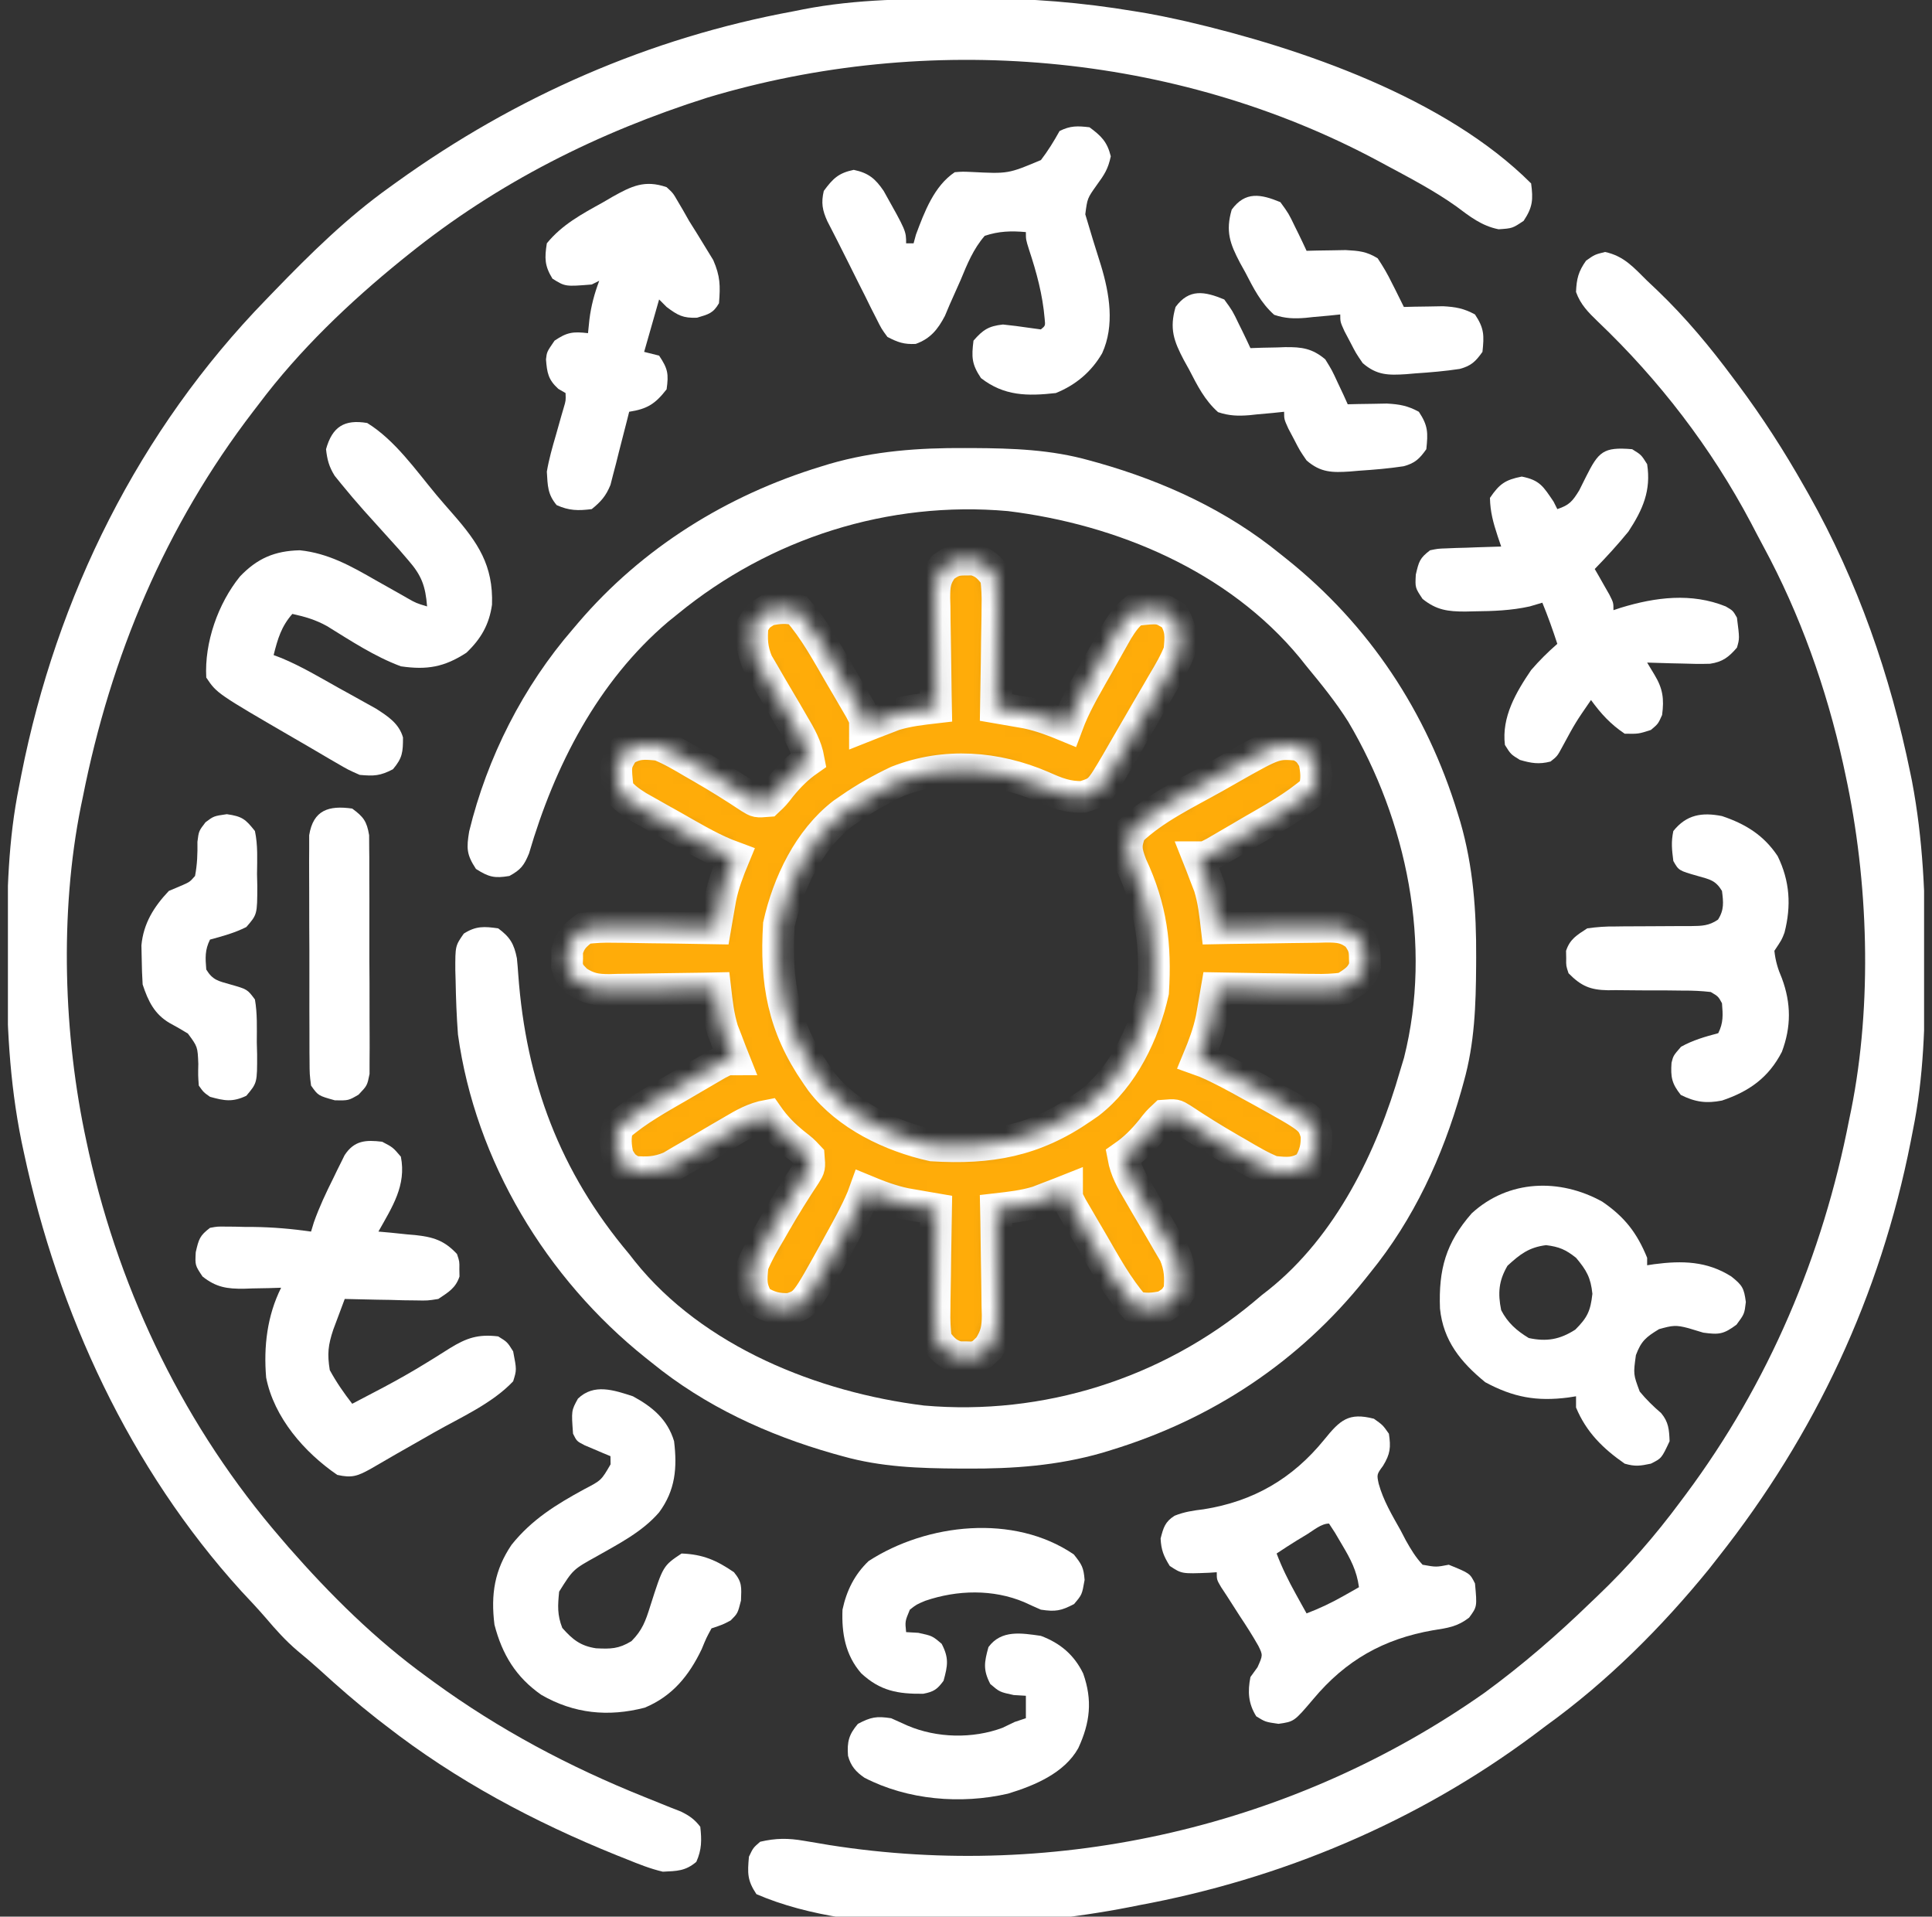 <svg width="122" height="121" viewBox="0 0 122 121" fill="none" xmlns="http://www.w3.org/2000/svg">
<rect x="0" y="0" width="122" height="121" fill="#333333" stroke="none"/>
<g clip-path="url(#clip0_93_3693)">
<path d="M61.015 -0.089C61.358 -0.091 61.358 -0.091 61.708 -0.094C65.072 -0.116 68.316 0.158 71.635 0.709C71.904 0.753 72.172 0.798 72.449 0.844C73.063 0.954 73.67 1.077 74.279 1.211C74.607 1.284 74.607 1.284 74.942 1.358C82.182 3.041 91.282 6.176 96.686 11.58C96.82 12.602 96.79 13.077 96.213 13.943C95.504 14.416 95.504 14.416 94.632 14.475C93.554 14.259 92.814 13.668 91.946 13.019C90.533 12.017 88.993 11.217 87.469 10.398C87.317 10.316 87.165 10.234 87.009 10.15C74.183 3.281 58.557 1.989 44.666 6.164C37.766 8.355 31.438 11.523 25.787 16.07C25.58 16.236 25.58 16.236 25.369 16.406C22.06 19.086 18.892 22.114 16.334 25.523C16.168 25.739 16.168 25.739 15.999 25.959C10.437 33.207 6.994 41.416 5.227 50.338C5.187 50.527 5.148 50.716 5.107 50.911C3.755 57.643 4.008 65.393 5.463 72.08C5.514 72.314 5.564 72.547 5.616 72.787C7.637 81.764 11.723 90.161 17.752 97.131C17.908 97.313 18.063 97.495 18.224 97.682C20.874 100.703 23.711 103.516 26.969 105.875C27.111 105.979 27.253 106.084 27.4 106.191C31.534 109.199 35.937 111.537 40.676 113.438C41.237 113.663 41.799 113.889 42.36 114.117C42.57 114.199 42.78 114.281 42.997 114.366C43.535 114.63 43.855 114.854 44.221 115.328C44.313 116.174 44.319 116.762 43.97 117.544C43.277 118.125 42.758 118.121 41.857 118.164C41.067 117.98 40.333 117.687 39.583 117.381C39.366 117.295 39.15 117.209 38.927 117.121C33.729 115.02 28.803 112.402 24.369 108.947C24.172 108.796 23.976 108.644 23.773 108.488C22.532 107.514 21.352 106.487 20.189 105.424C19.725 105.004 19.253 104.603 18.771 104.206C18.035 103.579 17.415 102.887 16.79 102.15C16.285 101.564 15.756 101.004 15.226 100.439C8.2 92.701 3.674 82.906 1.504 72.745C1.457 72.526 1.41 72.308 1.362 72.082C0.584 68.252 0.411 64.487 0.426 60.589C0.427 60.348 0.427 60.107 0.428 59.859C0.439 56.403 0.514 53.025 1.209 49.629C1.278 49.276 1.278 49.276 1.347 48.915C3.576 37.636 8.768 27.167 16.807 18.906C16.97 18.736 17.134 18.567 17.303 18.392C19.604 16.012 21.908 13.743 24.605 11.816C24.752 11.711 24.898 11.605 25.049 11.496C32.572 6.087 41.004 2.388 50.129 0.709C50.318 0.671 50.507 0.633 50.702 0.594C54.112 -0.073 57.554 -0.074 61.015 -0.089Z" fill="white"/>
<mask id="path-2-inside-1_93_3693" fill="white">
<path d="M61 35.331C61.156 35.329 61.312 35.326 61.473 35.324C62.185 35.513 62.441 35.81 62.891 36.395C62.973 37.061 63.001 37.632 62.983 38.296C62.982 38.479 62.98 38.661 62.979 38.849C62.974 39.429 62.962 40.009 62.95 40.589C62.945 40.984 62.941 41.378 62.937 41.772C62.926 42.737 62.91 43.701 62.891 44.666C63.065 44.696 63.24 44.725 63.42 44.756C63.652 44.796 63.883 44.837 64.121 44.878C64.464 44.938 64.464 44.938 64.813 44.998C65.72 45.187 66.526 45.493 67.381 45.848C67.445 45.679 67.508 45.511 67.574 45.337C68.071 44.144 68.739 43.042 69.375 41.919C69.582 41.547 69.582 41.547 69.794 41.167C69.929 40.93 70.063 40.692 70.201 40.447C70.323 40.231 70.445 40.014 70.571 39.791C70.895 39.278 71.156 38.893 71.635 38.522C73.24 38.343 73.24 38.343 74.116 38.891C74.613 39.698 74.56 40.179 74.471 41.121C74.194 41.822 73.823 42.454 73.437 43.1C73.331 43.283 73.226 43.465 73.117 43.653C72.896 44.036 72.673 44.417 72.448 44.797C72.111 45.369 71.779 45.944 71.449 46.521C71.24 46.882 71.031 47.244 70.822 47.605C70.725 47.774 70.627 47.944 70.527 48.118C69.437 49.973 69.437 49.973 68.394 50.307C67.415 50.346 66.69 50.051 65.815 49.658C62.902 48.403 59.676 48.149 56.669 49.33C55.615 49.829 54.633 50.383 53.674 51.047C53.523 51.151 53.373 51.255 53.218 51.362C51.08 53.01 49.762 55.777 49.184 58.373C48.963 61.987 49.447 64.79 51.547 67.826C51.651 67.977 51.755 68.127 51.862 68.282C53.51 70.42 56.277 71.738 58.873 72.317C62.487 72.537 65.29 72.053 68.326 69.953C68.477 69.849 68.627 69.745 68.782 69.638C70.92 67.99 72.238 65.223 72.816 62.627C72.997 59.665 72.714 57.334 71.443 54.621C71.103 53.726 71.038 53.357 71.398 52.465C72.894 51.028 74.891 50.092 76.686 49.083C76.993 48.909 77.299 48.735 77.605 48.561C80.535 46.9 80.535 46.9 82.033 47.029C82.609 47.384 82.609 47.384 82.978 47.975C83.122 48.638 83.183 49.215 82.978 49.865C81.746 50.943 80.327 51.706 78.917 52.524C78.655 52.678 78.394 52.831 78.125 52.989C77.876 53.134 77.627 53.279 77.37 53.429C77.029 53.628 77.029 53.628 76.68 53.831C76.125 54.119 76.125 54.119 75.652 54.119C75.718 54.285 75.783 54.451 75.851 54.621C75.936 54.846 76.022 55.07 76.11 55.301C76.195 55.52 76.28 55.739 76.368 55.965C76.639 56.853 76.727 57.688 76.834 58.609C77.202 58.602 77.202 58.602 77.578 58.594C78.491 58.577 79.403 58.566 80.316 58.557C80.711 58.553 81.105 58.546 81.5 58.538C82.068 58.527 82.636 58.521 83.204 58.517C83.38 58.512 83.556 58.507 83.737 58.502C84.572 58.502 85.018 58.542 85.689 59.058C86.078 59.592 86.185 59.846 86.184 60.5C86.189 60.656 86.194 60.812 86.199 60.973C85.962 61.729 85.527 61.968 84.869 62.391C84.211 62.472 83.651 62.502 82.996 62.483C82.819 62.482 82.643 62.48 82.461 62.479C81.9 62.474 81.339 62.462 80.778 62.45C80.396 62.445 80.014 62.441 79.632 62.437C78.7 62.426 77.767 62.41 76.834 62.391C76.804 62.566 76.775 62.74 76.744 62.92C76.683 63.267 76.683 63.267 76.622 63.621C76.582 63.85 76.543 64.078 76.502 64.313C76.313 65.221 76.007 66.026 75.652 66.881C75.88 66.963 75.88 66.963 76.113 67.047C77.085 67.46 77.994 67.964 78.917 68.476C79.098 68.575 79.28 68.674 79.467 68.775C82.817 70.63 82.817 70.63 83.129 71.608C83.171 72.403 83.028 72.946 82.609 73.616C81.798 74.115 81.327 74.065 80.379 73.971C79.634 73.669 78.957 73.273 78.267 72.863C78.087 72.76 77.907 72.657 77.722 72.551C76.673 71.947 75.65 71.311 74.642 70.64C74.207 70.371 74.207 70.371 73.525 70.426C73.107 70.819 73.107 70.819 72.713 71.327C72.165 72 71.639 72.528 70.926 73.025C71.085 73.893 71.462 74.542 71.909 75.297C72.057 75.553 72.206 75.809 72.359 76.073C72.673 76.61 72.989 77.145 73.306 77.68C73.454 77.936 73.603 78.194 73.755 78.458C73.892 78.691 74.029 78.924 74.171 79.164C74.526 80.01 74.549 80.624 74.471 81.533C74.116 82.109 74.116 82.109 73.525 82.479C72.862 82.623 72.285 82.683 71.635 82.479C70.558 81.246 69.794 79.827 68.976 78.417C68.823 78.156 68.669 77.894 68.511 77.625C68.366 77.376 68.221 77.127 68.071 76.87C67.872 76.529 67.872 76.529 67.669 76.181C67.381 75.625 67.381 75.625 67.381 75.152C67.215 75.218 67.049 75.283 66.879 75.351C66.654 75.436 66.43 75.522 66.199 75.61C65.98 75.695 65.76 75.78 65.534 75.868C64.647 76.139 63.812 76.228 62.891 76.334C62.898 76.69 62.898 76.69 62.906 77.053C62.923 77.936 62.934 78.819 62.943 79.702C62.947 80.084 62.954 80.466 62.962 80.847C62.973 81.397 62.979 81.946 62.983 82.496C62.988 82.666 62.993 82.835 62.998 83.01C62.998 83.873 62.912 84.335 62.442 85.068C61.945 85.551 61.945 85.551 61.473 85.7C61.317 85.694 61.161 85.689 61 85.684C60.844 85.684 60.688 85.684 60.527 85.685C59.819 85.484 59.559 85.189 59.109 84.606C59.027 83.939 58.999 83.368 59.017 82.704C59.018 82.522 59.02 82.339 59.021 82.151C59.026 81.571 59.038 80.991 59.05 80.411C59.055 80.016 59.059 79.622 59.063 79.228C59.074 78.263 59.09 77.299 59.109 76.334C58.934 76.304 58.76 76.275 58.58 76.244C58.233 76.183 58.233 76.183 57.879 76.122C57.65 76.082 57.422 76.043 57.187 76.002C56.279 75.814 55.474 75.507 54.619 75.152C54.564 75.304 54.509 75.456 54.453 75.613C54.04 76.585 53.536 77.494 53.024 78.417C52.925 78.598 52.827 78.78 52.725 78.967C50.87 82.317 50.87 82.317 49.892 82.63C49.097 82.671 48.554 82.528 47.884 82.109C47.385 81.298 47.435 80.827 47.529 79.879C47.831 79.134 48.227 78.457 48.637 77.767C48.74 77.587 48.843 77.408 48.949 77.223C49.553 76.174 50.189 75.15 50.86 74.142C51.129 73.707 51.129 73.707 51.074 73.025C50.681 72.607 50.681 72.607 50.173 72.213C49.5 71.665 48.972 71.139 48.475 70.426C47.607 70.585 46.958 70.962 46.203 71.409C45.947 71.558 45.691 71.706 45.427 71.859C44.89 72.173 44.355 72.489 43.821 72.806C43.435 73.028 43.435 73.028 43.042 73.255C42.809 73.392 42.576 73.529 42.336 73.671C41.49 74.026 40.877 74.049 39.967 73.971C39.391 73.616 39.391 73.616 39.021 73.025C38.877 72.363 38.817 71.785 39.021 71.135C40.254 70.058 41.673 69.294 43.083 68.476C43.475 68.246 43.475 68.246 43.875 68.011C44.124 67.866 44.373 67.721 44.63 67.571C44.857 67.439 45.085 67.306 45.319 67.17C45.875 66.881 45.875 66.881 46.348 66.881C46.282 66.715 46.217 66.549 46.149 66.379C46.063 66.154 45.978 65.93 45.89 65.699C45.805 65.48 45.72 65.261 45.632 65.035C45.361 64.147 45.273 63.313 45.166 62.391C44.81 62.398 44.81 62.398 44.447 62.406C43.564 62.423 42.681 62.434 41.798 62.443C41.416 62.447 41.035 62.454 40.653 62.462C40.103 62.474 39.554 62.479 39.004 62.483C38.834 62.488 38.665 62.493 38.49 62.498C37.627 62.498 37.165 62.413 36.432 61.942C35.949 61.445 35.949 61.445 35.8 60.973C35.806 60.817 35.811 60.661 35.816 60.5C35.816 60.344 35.816 60.188 35.815 60.027C36.016 59.319 36.311 59.059 36.895 58.609C37.561 58.527 38.132 58.499 38.796 58.517C39.07 58.519 39.07 58.519 39.349 58.521C39.929 58.526 40.509 58.538 41.089 58.55C41.483 58.555 41.878 58.559 42.272 58.563C43.237 58.574 44.201 58.59 45.166 58.609C45.196 58.435 45.225 58.26 45.256 58.08C45.296 57.848 45.337 57.617 45.378 57.379C45.437 57.036 45.437 57.036 45.498 56.687C45.687 55.78 45.993 54.974 46.348 54.119C46.179 54.056 46.01 53.992 45.837 53.926C44.644 53.429 43.542 52.761 42.419 52.125C42.047 51.917 42.047 51.917 41.667 51.706C41.43 51.571 41.192 51.437 40.947 51.299C40.731 51.177 40.514 51.055 40.291 50.929C39.778 50.605 39.393 50.344 39.021 49.865C38.843 48.26 38.843 48.26 39.391 47.384C40.202 46.885 40.673 46.935 41.621 47.029C42.366 47.331 43.043 47.727 43.733 48.137C44.003 48.291 44.003 48.291 44.277 48.449C45.327 49.053 46.35 49.69 47.358 50.36C47.793 50.629 47.793 50.629 48.475 50.574C48.893 50.181 48.893 50.181 49.287 49.673C49.835 49 50.361 48.472 51.074 47.975C50.915 47.107 50.538 46.458 50.091 45.703C49.943 45.447 49.794 45.191 49.641 44.927C49.327 44.39 49.011 43.855 48.694 43.321C48.546 43.064 48.397 42.807 48.245 42.542C48.108 42.309 47.971 42.076 47.829 41.836C47.474 40.99 47.451 40.377 47.529 39.467C47.884 38.891 47.884 38.891 48.475 38.522C49.137 38.378 49.715 38.317 50.365 38.522C51.442 39.754 52.206 41.173 53.024 42.583C53.254 42.975 53.254 42.975 53.489 43.375C53.634 43.624 53.779 43.873 53.929 44.13C54.127 44.471 54.127 44.471 54.33 44.819C54.619 45.375 54.619 45.375 54.619 45.848C54.785 45.782 54.95 45.717 55.121 45.649C55.346 45.564 55.57 45.478 55.801 45.39C56.02 45.305 56.239 45.22 56.465 45.132C57.353 44.861 58.187 44.773 59.109 44.666C59.102 44.298 59.102 44.298 59.094 43.922C59.077 43.009 59.066 42.097 59.057 41.184C59.053 40.789 59.046 40.395 59.038 40C59.026 39.432 59.021 38.864 59.017 38.296C59.012 38.12 59.007 37.944 59.002 37.763C59.002 36.928 59.042 36.482 59.558 35.811C60.096 35.419 60.343 35.321 61 35.331Z"/>
</mask>
<path d="M61 35.331C61.156 35.329 61.312 35.326 61.473 35.324C62.185 35.513 62.441 35.81 62.891 36.395C62.973 37.061 63.001 37.632 62.983 38.296C62.982 38.479 62.98 38.661 62.979 38.849C62.974 39.429 62.962 40.009 62.95 40.589C62.945 40.984 62.941 41.378 62.937 41.772C62.926 42.737 62.91 43.701 62.891 44.666C63.065 44.696 63.24 44.725 63.42 44.756C63.652 44.796 63.883 44.837 64.121 44.878C64.464 44.938 64.464 44.938 64.813 44.998C65.72 45.187 66.526 45.493 67.381 45.848C67.445 45.679 67.508 45.511 67.574 45.337C68.071 44.144 68.739 43.042 69.375 41.919C69.582 41.547 69.582 41.547 69.794 41.167C69.929 40.93 70.063 40.692 70.201 40.447C70.323 40.231 70.445 40.014 70.571 39.791C70.895 39.278 71.156 38.893 71.635 38.522C73.24 38.343 73.24 38.343 74.116 38.891C74.613 39.698 74.56 40.179 74.471 41.121C74.194 41.822 73.823 42.454 73.437 43.1C73.331 43.283 73.226 43.465 73.117 43.653C72.896 44.036 72.673 44.417 72.448 44.797C72.111 45.369 71.779 45.944 71.449 46.521C71.24 46.882 71.031 47.244 70.822 47.605C70.725 47.774 70.627 47.944 70.527 48.118C69.437 49.973 69.437 49.973 68.394 50.307C67.415 50.346 66.69 50.051 65.815 49.658C62.902 48.403 59.676 48.149 56.669 49.33C55.615 49.829 54.633 50.383 53.674 51.047C53.523 51.151 53.373 51.255 53.218 51.362C51.08 53.01 49.762 55.777 49.184 58.373C48.963 61.987 49.447 64.79 51.547 67.826C51.651 67.977 51.755 68.127 51.862 68.282C53.51 70.42 56.277 71.738 58.873 72.317C62.487 72.537 65.29 72.053 68.326 69.953C68.477 69.849 68.627 69.745 68.782 69.638C70.92 67.99 72.238 65.223 72.816 62.627C72.997 59.665 72.714 57.334 71.443 54.621C71.103 53.726 71.038 53.357 71.398 52.465C72.894 51.028 74.891 50.092 76.686 49.083C76.993 48.909 77.299 48.735 77.605 48.561C80.535 46.9 80.535 46.9 82.033 47.029C82.609 47.384 82.609 47.384 82.978 47.975C83.122 48.638 83.183 49.215 82.978 49.865C81.746 50.943 80.327 51.706 78.917 52.524C78.655 52.678 78.394 52.831 78.125 52.989C77.876 53.134 77.627 53.279 77.37 53.429C77.029 53.628 77.029 53.628 76.68 53.831C76.125 54.119 76.125 54.119 75.652 54.119C75.718 54.285 75.783 54.451 75.851 54.621C75.936 54.846 76.022 55.07 76.11 55.301C76.195 55.52 76.28 55.739 76.368 55.965C76.639 56.853 76.727 57.688 76.834 58.609C77.202 58.602 77.202 58.602 77.578 58.594C78.491 58.577 79.403 58.566 80.316 58.557C80.711 58.553 81.105 58.546 81.5 58.538C82.068 58.527 82.636 58.521 83.204 58.517C83.38 58.512 83.556 58.507 83.737 58.502C84.572 58.502 85.018 58.542 85.689 59.058C86.078 59.592 86.185 59.846 86.184 60.5C86.189 60.656 86.194 60.812 86.199 60.973C85.962 61.729 85.527 61.968 84.869 62.391C84.211 62.472 83.651 62.502 82.996 62.483C82.819 62.482 82.643 62.48 82.461 62.479C81.9 62.474 81.339 62.462 80.778 62.45C80.396 62.445 80.014 62.441 79.632 62.437C78.7 62.426 77.767 62.41 76.834 62.391C76.804 62.566 76.775 62.74 76.744 62.92C76.683 63.267 76.683 63.267 76.622 63.621C76.582 63.85 76.543 64.078 76.502 64.313C76.313 65.221 76.007 66.026 75.652 66.881C75.88 66.963 75.88 66.963 76.113 67.047C77.085 67.46 77.994 67.964 78.917 68.476C79.098 68.575 79.28 68.674 79.467 68.775C82.817 70.63 82.817 70.63 83.129 71.608C83.171 72.403 83.028 72.946 82.609 73.616C81.798 74.115 81.327 74.065 80.379 73.971C79.634 73.669 78.957 73.273 78.267 72.863C78.087 72.76 77.907 72.657 77.722 72.551C76.673 71.947 75.65 71.311 74.642 70.64C74.207 70.371 74.207 70.371 73.525 70.426C73.107 70.819 73.107 70.819 72.713 71.327C72.165 72 71.639 72.528 70.926 73.025C71.085 73.893 71.462 74.542 71.909 75.297C72.057 75.553 72.206 75.809 72.359 76.073C72.673 76.61 72.989 77.145 73.306 77.68C73.454 77.936 73.603 78.194 73.755 78.458C73.892 78.691 74.029 78.924 74.171 79.164C74.526 80.01 74.549 80.624 74.471 81.533C74.116 82.109 74.116 82.109 73.525 82.479C72.862 82.623 72.285 82.683 71.635 82.479C70.558 81.246 69.794 79.827 68.976 78.417C68.823 78.156 68.669 77.894 68.511 77.625C68.366 77.376 68.221 77.127 68.071 76.87C67.872 76.529 67.872 76.529 67.669 76.181C67.381 75.625 67.381 75.625 67.381 75.152C67.215 75.218 67.049 75.283 66.879 75.351C66.654 75.436 66.43 75.522 66.199 75.61C65.98 75.695 65.76 75.78 65.534 75.868C64.647 76.139 63.812 76.228 62.891 76.334C62.898 76.69 62.898 76.69 62.906 77.053C62.923 77.936 62.934 78.819 62.943 79.702C62.947 80.084 62.954 80.466 62.962 80.847C62.973 81.397 62.979 81.946 62.983 82.496C62.988 82.666 62.993 82.835 62.998 83.01C62.998 83.873 62.912 84.335 62.442 85.068C61.945 85.551 61.945 85.551 61.473 85.7C61.317 85.694 61.161 85.689 61 85.684C60.844 85.684 60.688 85.684 60.527 85.685C59.819 85.484 59.559 85.189 59.109 84.606C59.027 83.939 58.999 83.368 59.017 82.704C59.018 82.522 59.02 82.339 59.021 82.151C59.026 81.571 59.038 80.991 59.05 80.411C59.055 80.016 59.059 79.622 59.063 79.228C59.074 78.263 59.09 77.299 59.109 76.334C58.934 76.304 58.76 76.275 58.58 76.244C58.233 76.183 58.233 76.183 57.879 76.122C57.65 76.082 57.422 76.043 57.187 76.002C56.279 75.814 55.474 75.507 54.619 75.152C54.564 75.304 54.509 75.456 54.453 75.613C54.04 76.585 53.536 77.494 53.024 78.417C52.925 78.598 52.827 78.78 52.725 78.967C50.87 82.317 50.87 82.317 49.892 82.63C49.097 82.671 48.554 82.528 47.884 82.109C47.385 81.298 47.435 80.827 47.529 79.879C47.831 79.134 48.227 78.457 48.637 77.767C48.74 77.587 48.843 77.408 48.949 77.223C49.553 76.174 50.189 75.15 50.86 74.142C51.129 73.707 51.129 73.707 51.074 73.025C50.681 72.607 50.681 72.607 50.173 72.213C49.5 71.665 48.972 71.139 48.475 70.426C47.607 70.585 46.958 70.962 46.203 71.409C45.947 71.558 45.691 71.706 45.427 71.859C44.89 72.173 44.355 72.489 43.821 72.806C43.435 73.028 43.435 73.028 43.042 73.255C42.809 73.392 42.576 73.529 42.336 73.671C41.49 74.026 40.877 74.049 39.967 73.971C39.391 73.616 39.391 73.616 39.021 73.025C38.877 72.363 38.817 71.785 39.021 71.135C40.254 70.058 41.673 69.294 43.083 68.476C43.475 68.246 43.475 68.246 43.875 68.011C44.124 67.866 44.373 67.721 44.63 67.571C44.857 67.439 45.085 67.306 45.319 67.17C45.875 66.881 45.875 66.881 46.348 66.881C46.282 66.715 46.217 66.549 46.149 66.379C46.063 66.154 45.978 65.93 45.89 65.699C45.805 65.48 45.72 65.261 45.632 65.035C45.361 64.147 45.273 63.313 45.166 62.391C44.81 62.398 44.81 62.398 44.447 62.406C43.564 62.423 42.681 62.434 41.798 62.443C41.416 62.447 41.035 62.454 40.653 62.462C40.103 62.474 39.554 62.479 39.004 62.483C38.834 62.488 38.665 62.493 38.49 62.498C37.627 62.498 37.165 62.413 36.432 61.942C35.949 61.445 35.949 61.445 35.8 60.973C35.806 60.817 35.811 60.661 35.816 60.5C35.816 60.344 35.816 60.188 35.815 60.027C36.016 59.319 36.311 59.059 36.895 58.609C37.561 58.527 38.132 58.499 38.796 58.517C39.07 58.519 39.07 58.519 39.349 58.521C39.929 58.526 40.509 58.538 41.089 58.55C41.483 58.555 41.878 58.559 42.272 58.563C43.237 58.574 44.201 58.59 45.166 58.609C45.196 58.435 45.225 58.26 45.256 58.08C45.296 57.848 45.337 57.617 45.378 57.379C45.437 57.036 45.437 57.036 45.498 56.687C45.687 55.78 45.993 54.974 46.348 54.119C46.179 54.056 46.01 53.992 45.837 53.926C44.644 53.429 43.542 52.761 42.419 52.125C42.047 51.917 42.047 51.917 41.667 51.706C41.43 51.571 41.192 51.437 40.947 51.299C40.731 51.177 40.514 51.055 40.291 50.929C39.778 50.605 39.393 50.344 39.021 49.865C38.843 48.26 38.843 48.26 39.391 47.384C40.202 46.885 40.673 46.935 41.621 47.029C42.366 47.331 43.043 47.727 43.733 48.137C44.003 48.291 44.003 48.291 44.277 48.449C45.327 49.053 46.35 49.69 47.358 50.36C47.793 50.629 47.793 50.629 48.475 50.574C48.893 50.181 48.893 50.181 49.287 49.673C49.835 49 50.361 48.472 51.074 47.975C50.915 47.107 50.538 46.458 50.091 45.703C49.943 45.447 49.794 45.191 49.641 44.927C49.327 44.39 49.011 43.855 48.694 43.321C48.546 43.064 48.397 42.807 48.245 42.542C48.108 42.309 47.971 42.076 47.829 41.836C47.474 40.99 47.451 40.377 47.529 39.467C47.884 38.891 47.884 38.891 48.475 38.522C49.137 38.378 49.715 38.317 50.365 38.522C51.442 39.754 52.206 41.173 53.024 42.583C53.254 42.975 53.254 42.975 53.489 43.375C53.634 43.624 53.779 43.873 53.929 44.13C54.127 44.471 54.127 44.471 54.33 44.819C54.619 45.375 54.619 45.375 54.619 45.848C54.785 45.782 54.95 45.717 55.121 45.649C55.346 45.564 55.57 45.478 55.801 45.39C56.02 45.305 56.239 45.22 56.465 45.132C57.353 44.861 58.187 44.773 59.109 44.666C59.102 44.298 59.102 44.298 59.094 43.922C59.077 43.009 59.066 42.097 59.057 41.184C59.053 40.789 59.046 40.395 59.038 40C59.026 39.432 59.021 38.864 59.017 38.296C59.012 38.12 59.007 37.944 59.002 37.763C59.002 36.928 59.042 36.482 59.558 35.811C60.096 35.419 60.343 35.321 61 35.331Z" fill="#FFAC09" stroke="white" stroke-width="2" mask="url(#path-2-inside-1_93_3693)"/>
<path d="M60.941 28.286C61.108 28.286 61.274 28.287 61.446 28.287C63.957 28.301 66.367 28.383 68.799 29.068C68.988 29.12 69.176 29.173 69.371 29.226C73.539 30.413 77.477 32.225 80.852 34.977C81.041 35.127 81.041 35.127 81.234 35.281C86.464 39.459 90.091 44.942 92.048 51.342C92.104 51.526 92.16 51.711 92.219 51.9C93.03 54.718 93.231 57.519 93.215 60.441C93.214 60.608 93.213 60.774 93.213 60.946C93.199 63.457 93.118 65.867 92.432 68.299C92.38 68.488 92.328 68.676 92.274 68.871C91.087 73.039 89.275 76.977 86.523 80.352C86.373 80.541 86.373 80.541 86.219 80.734C82.041 85.964 76.558 89.591 70.158 91.548C69.974 91.604 69.79 91.66 69.6 91.719C66.782 92.53 63.981 92.731 61.059 92.715C60.893 92.714 60.726 92.713 60.554 92.713C58.043 92.699 55.633 92.618 53.201 91.932C53.013 91.88 52.824 91.828 52.63 91.774C48.461 90.587 44.523 88.775 41.148 86.023C41.022 85.923 40.896 85.823 40.766 85.719C34.511 80.722 30.024 73.315 28.919 65.309C28.834 64.178 28.791 63.051 28.771 61.918C28.765 61.7 28.758 61.482 28.752 61.258C28.748 59.715 28.748 59.715 29.286 58.942C30.05 58.452 30.572 58.483 31.459 58.609C32.217 59.168 32.462 59.598 32.641 60.5C32.676 60.839 32.704 61.18 32.726 61.52C33.215 68.251 35.353 73.981 39.73 79.17C39.844 79.315 39.957 79.459 40.073 79.609C44.396 85.022 51.66 87.905 58.35 88.734C65.866 89.396 73.36 87.028 79.15 82.208C79.407 81.991 79.407 81.991 79.67 81.77C79.815 81.657 79.959 81.544 80.109 81.427C84.355 78.036 86.95 72.705 88.414 67.59C88.495 67.323 88.576 67.056 88.659 66.781C90.458 59.65 88.838 51.807 85.137 45.563C84.356 44.324 83.438 43.193 82.506 42.066C82.295 41.801 82.295 41.801 82.079 41.53C77.566 36.056 70.521 33.11 63.642 32.266C56.104 31.596 48.64 33.976 42.803 38.758C42.501 39.001 42.501 39.001 42.194 39.249C37.743 43.028 35.02 48.356 33.406 53.88C33.092 54.643 32.883 54.91 32.168 55.301C31.229 55.461 30.863 55.373 30.056 54.858C29.454 53.946 29.454 53.542 29.627 52.488C30.764 47.815 33.035 43.335 36.186 39.703C36.293 39.577 36.401 39.45 36.511 39.32C40.55 34.59 45.904 31.262 51.842 29.453C52.118 29.368 52.118 29.368 52.4 29.282C55.218 28.47 58.019 28.269 60.941 28.286Z" fill="white"/>
<path d="M101.353 15.908C102.544 16.16 103.162 16.884 104.012 17.724C104.229 17.931 104.447 18.137 104.672 18.349C106.45 20.054 107.98 21.894 109.447 23.869C109.6 24.073 109.6 24.073 109.756 24.281C111.294 26.345 112.671 28.482 113.937 30.723C114.032 30.89 114.128 31.057 114.225 31.229C117.304 36.697 119.371 42.645 120.628 48.787C120.663 48.957 120.698 49.127 120.734 49.302C121.437 52.999 121.588 56.656 121.574 60.411C121.573 60.652 121.573 60.892 121.572 61.141C121.56 64.597 121.486 67.975 120.791 71.371C120.722 71.724 120.722 71.724 120.652 72.085C118.734 81.795 114.629 90.561 108.502 98.312C108.31 98.558 108.118 98.803 107.92 99.055C104.925 102.736 101.483 106.171 97.631 108.947C97.374 109.14 97.117 109.333 96.86 109.527C89.485 115.022 80.901 118.629 71.871 120.291C71.682 120.329 71.493 120.367 71.298 120.406C64.542 121.727 54.248 122.385 47.766 119.582C47.181 118.705 47.202 118.256 47.293 117.219C47.559 116.657 47.559 116.657 48.002 116.273C48.985 116.043 49.772 116.039 50.763 116.212C51.018 116.255 51.274 116.297 51.537 116.341C51.944 116.41 51.944 116.41 52.359 116.48C66.81 118.763 81.772 115.296 93.746 106.866C96.131 105.122 98.347 103.204 100.467 101.148C100.594 101.027 100.722 100.905 100.853 100.78C102.813 98.913 104.529 96.942 106.139 94.767C106.24 94.632 106.341 94.496 106.446 94.357C111.692 87.317 115.1 79.268 116.773 70.662C116.812 70.474 116.851 70.285 116.892 70.091C118.245 63.355 117.987 55.611 116.537 48.92C116.488 48.689 116.438 48.458 116.387 48.22C115.332 43.459 113.675 38.786 111.351 34.494C111.085 34 110.825 33.502 110.566 33.005C108.06 28.271 104.777 23.995 100.9 20.302C100.301 19.725 99.802 19.226 99.521 18.433C99.556 17.597 99.67 17.139 100.157 16.454C100.703 16.07 100.703 16.07 101.353 15.908Z" fill="white"/>
<path d="M23.188 26.705C24.941 27.784 26.254 29.679 27.557 31.244C27.898 31.649 28.246 32.048 28.596 32.446C30.183 34.261 31.154 35.688 31.069 38.176C30.889 39.438 30.366 40.34 29.45 41.21C28.06 42.113 26.971 42.307 25.314 42.066C23.646 41.444 22.161 40.459 20.652 39.528C19.933 39.129 19.261 38.932 18.461 38.758C17.761 39.553 17.534 40.339 17.279 41.357C17.446 41.42 17.613 41.483 17.784 41.548C19.052 42.077 20.232 42.785 21.43 43.455C21.698 43.602 21.967 43.75 22.244 43.903C22.502 44.047 22.76 44.191 23.026 44.339C23.261 44.47 23.496 44.6 23.738 44.735C24.486 45.214 25.198 45.674 25.448 46.557C25.447 47.469 25.423 47.847 24.812 48.565C24.009 48.984 23.613 49.003 22.715 48.92C21.988 48.599 21.988 48.599 21.22 48.151C21.081 48.071 20.943 47.991 20.8 47.908C20.358 47.653 19.919 47.393 19.48 47.133C19.19 46.964 18.9 46.796 18.609 46.628C13.691 43.773 13.691 43.773 13.025 42.775C12.902 40.563 13.771 38.101 15.152 36.395C16.242 35.253 17.341 34.777 18.934 34.74C20.747 34.929 22.19 35.751 23.749 36.646C24.208 36.905 24.668 37.164 25.128 37.422C25.328 37.536 25.529 37.651 25.736 37.769C26.276 38.076 26.276 38.076 26.969 38.285C26.868 37.009 26.628 36.337 25.787 35.375C25.499 35.041 25.499 35.041 25.206 34.7C24.468 33.878 23.728 33.058 22.986 32.239C22.489 31.679 22.005 31.113 21.533 30.531C21.402 30.368 21.27 30.206 21.134 30.038C20.779 29.468 20.661 29.025 20.588 28.359C20.981 26.949 21.736 26.459 23.188 26.705Z" fill="white"/>
<path d="M24.133 72.08C24.812 72.434 24.812 72.434 25.314 73.025C25.671 74.84 24.767 76.198 23.896 77.752C24.156 77.775 24.415 77.798 24.682 77.822C25.026 77.858 25.369 77.893 25.713 77.929C25.969 77.951 25.969 77.951 26.23 77.973C27.357 78.097 28.056 78.306 28.859 79.17C29.016 79.642 29.016 79.642 29.007 80.115C29.012 80.349 29.012 80.349 29.016 80.588C28.772 81.324 28.311 81.581 27.678 82.006C27.001 82.113 27.001 82.113 26.27 82.098C26.007 82.095 25.744 82.092 25.474 82.089C25.202 82.081 24.93 82.073 24.65 82.065C24.373 82.061 24.097 82.056 23.812 82.052C23.131 82.041 22.45 82.025 21.769 82.006C21.614 82.418 21.46 82.831 21.306 83.245C21.22 83.475 21.134 83.705 21.045 83.942C20.72 84.919 20.658 85.467 20.824 86.496C21.236 87.255 21.712 87.942 22.242 88.623C22.75 88.358 23.257 88.093 23.764 87.825C23.921 87.743 24.078 87.66 24.24 87.575C25.13 87.101 26.001 86.609 26.859 86.081C27.035 85.973 27.211 85.865 27.392 85.754C27.734 85.544 28.073 85.33 28.41 85.114C29.462 84.467 30.188 84.218 31.459 84.369C32.035 84.724 32.035 84.724 32.404 85.314C32.63 86.482 32.63 86.482 32.404 87.205C31.085 88.605 29.078 89.489 27.427 90.425C27.02 90.657 27.02 90.657 26.606 90.894C26.087 91.19 25.568 91.486 25.048 91.781C24.494 92.097 23.944 92.417 23.394 92.739C22.572 93.192 22.217 93.32 21.297 93.113C19.217 91.69 17.305 89.493 16.806 86.969C16.642 85.019 16.868 83.065 17.752 81.297C17.493 81.305 17.233 81.313 16.966 81.322C16.622 81.328 16.279 81.335 15.935 81.341C15.765 81.347 15.594 81.353 15.419 81.359C14.332 81.374 13.646 81.27 12.789 80.588C12.316 79.879 12.316 79.879 12.361 79.052C12.553 78.221 12.613 78.01 13.262 77.516C13.724 77.431 13.724 77.431 14.247 77.438C14.438 77.439 14.63 77.44 14.828 77.442C15.027 77.447 15.227 77.451 15.433 77.457C15.628 77.458 15.823 77.459 16.024 77.46C17.247 77.476 18.432 77.579 19.642 77.752C19.701 77.558 19.76 77.364 19.821 77.165C20.163 76.198 20.588 75.3 21.046 74.384C21.128 74.214 21.21 74.044 21.294 73.869C21.375 73.706 21.456 73.544 21.54 73.376C21.612 73.229 21.684 73.082 21.759 72.931C22.372 71.991 23.106 71.957 24.133 72.08Z" fill="white"/>
<path d="M103.066 28.359C103.642 28.714 103.642 28.714 104.012 29.305C104.27 30.969 103.74 32.171 102.83 33.559C102.157 34.383 101.446 35.16 100.703 35.922C100.788 36.07 100.874 36.218 100.962 36.37C101.071 36.564 101.181 36.757 101.294 36.956C101.404 37.148 101.513 37.34 101.626 37.537C101.885 38.049 101.885 38.049 101.885 38.521C102.039 38.47 102.194 38.419 102.354 38.366C104.538 37.7 106.808 37.409 108.975 38.285C109.432 38.551 109.432 38.551 109.683 38.994C109.851 40.311 109.851 40.311 109.683 40.885C109.173 41.481 108.772 41.791 107.984 41.904C107.381 41.923 106.786 41.913 106.183 41.889C105.87 41.883 105.87 41.883 105.55 41.876C105.037 41.865 104.524 41.848 104.012 41.83C104.165 42.085 104.319 42.34 104.478 42.603C105.003 43.473 105.092 44.114 104.957 45.139C104.706 45.7 104.706 45.7 104.248 46.084C103.465 46.335 103.465 46.335 102.594 46.32C101.698 45.718 101.095 45.057 100.467 44.193C99.486 45.616 99.486 45.616 98.665 47.133C98.34 47.738 98.34 47.738 97.911 48.078C97.18 48.266 96.699 48.185 95.977 47.975C95.4 47.62 95.4 47.62 95.031 47.029C94.815 45.27 95.729 43.709 96.686 42.303C97.202 41.706 97.744 41.165 98.34 40.648C98.053 39.768 97.747 38.905 97.394 38.049C97.131 38.127 96.868 38.205 96.597 38.285C95.425 38.545 94.276 38.583 93.081 38.595C92.897 38.599 92.713 38.603 92.523 38.608C91.431 38.607 90.715 38.521 89.832 37.812C89.359 37.103 89.359 37.103 89.404 36.276C89.597 35.444 89.653 35.235 90.305 34.74C90.797 34.638 90.797 34.638 91.356 34.619C91.556 34.611 91.757 34.602 91.963 34.594C92.171 34.589 92.379 34.583 92.594 34.578C92.91 34.566 92.91 34.566 93.233 34.553C93.754 34.534 94.274 34.517 94.795 34.504C94.721 34.287 94.648 34.071 94.572 33.847C94.297 33.008 94.102 32.318 94.086 31.432C94.685 30.552 95.048 30.293 96.095 30.087C97.241 30.313 97.456 30.716 98.103 31.668C98.22 31.902 98.22 31.902 98.34 32.141C99.098 31.888 99.294 31.653 99.723 30.958C99.861 30.68 99.999 30.403 100.142 30.117C100.941 28.524 101.23 28.201 103.066 28.359Z" fill="white"/>
<path d="M86.76 89.568C87.321 89.967 87.321 89.967 87.705 90.514C87.834 91.378 87.793 91.787 87.336 92.537C86.936 93.083 86.936 93.083 87.06 93.671C87.355 94.739 87.904 95.652 88.444 96.614C88.607 96.927 88.607 96.927 88.774 97.247C89.093 97.814 89.388 98.308 89.832 98.785C90.684 98.939 90.684 98.939 91.486 98.785C92.822 99.329 92.822 99.329 93.141 99.967C93.277 101.436 93.277 101.436 92.769 102.125C92.023 102.699 91.424 102.777 90.497 102.921C87.371 103.466 84.981 104.816 82.937 107.258C81.723 108.688 81.723 108.688 80.733 108.829C79.906 108.711 79.906 108.711 79.33 108.356C78.823 107.546 78.78 106.793 78.961 105.875C79.108 105.671 79.256 105.467 79.408 105.256C79.75 104.495 79.75 104.495 79.462 103.908C79.098 103.264 78.707 102.65 78.296 102.035C78.023 101.61 77.751 101.186 77.479 100.761C77.356 100.574 77.233 100.388 77.106 100.195C76.834 99.73 76.834 99.73 76.834 99.258C76.674 99.269 76.515 99.28 76.35 99.291C74.627 99.361 74.627 99.361 73.865 98.859C73.483 98.243 73.324 97.856 73.289 97.131C73.463 96.449 73.568 96.071 74.172 95.691C74.79 95.443 75.347 95.365 76.007 95.284C79.148 94.787 81.625 93.347 83.622 90.886C84.625 89.649 85.16 89.153 86.76 89.568ZM82.535 96.865C82.222 97.054 82.222 97.054 81.902 97.247C81.468 97.515 81.04 97.793 80.615 98.076C80.953 98.972 81.363 99.794 81.826 100.631C81.954 100.862 82.081 101.093 82.212 101.33C82.309 101.504 82.406 101.678 82.506 101.857C83.319 101.548 84.069 101.193 84.825 100.764C85.012 100.659 85.198 100.554 85.391 100.445C85.531 100.365 85.67 100.285 85.814 100.203C85.676 99.163 85.285 98.426 84.751 97.53C84.528 97.151 84.528 97.151 84.3 96.764C84.114 96.478 84.114 96.478 83.924 96.186C83.431 96.186 82.939 96.62 82.535 96.865Z" fill="white"/>
<path d="M101.176 75.861C102.586 76.822 103.371 77.832 104.012 79.406C104.012 79.562 104.012 79.718 104.012 79.879C104.158 79.856 104.304 79.834 104.454 79.811C106.216 79.58 107.791 79.61 109.329 80.588C110.03 81.148 110.128 81.32 110.245 82.198C110.156 82.951 110.156 82.951 109.654 83.631C108.837 84.235 108.552 84.269 107.557 84.133C107.246 84.04 106.936 83.947 106.626 83.852C105.827 83.638 105.623 83.672 104.765 83.911C103.941 84.412 103.641 84.654 103.303 85.551C103.136 86.756 103.136 86.756 103.544 87.853C103.955 88.353 104.407 88.793 104.898 89.214C105.37 89.78 105.401 90.262 105.43 90.986C104.926 92.065 104.926 92.065 104.248 92.404C103.555 92.549 103.259 92.594 102.594 92.404C101.22 91.447 100.172 90.418 99.522 88.859C99.522 88.626 99.522 88.391 99.522 88.15C99.361 88.176 99.201 88.201 99.036 88.227C97.037 88.485 95.564 88.219 93.791 87.264C92.241 85.996 91.139 84.647 90.931 82.614C90.836 80.136 91.3 78.466 92.934 76.6C95.266 74.46 98.503 74.381 101.176 75.861ZM95.194 79.909C94.638 80.856 94.576 81.642 94.795 82.715C95.206 83.51 95.77 84.008 96.538 84.473C97.668 84.715 98.508 84.566 99.477 83.941C100.242 83.176 100.435 82.762 100.555 81.681C100.449 80.653 100.183 80.193 99.522 79.406C98.863 78.887 98.463 78.713 97.631 78.609C96.549 78.744 95.984 79.182 95.194 79.909Z" fill="white"/>
<path d="M68.799 8.035C69.551 8.591 69.915 8.953 70.143 9.867C69.972 10.678 69.737 11.023 69.257 11.684C68.663 12.52 68.663 12.52 68.533 13.53C69.016 15.148 69.016 15.148 69.523 16.759C70.065 18.544 70.398 20.55 69.597 22.303C68.922 23.471 67.926 24.308 66.672 24.814C64.869 25.017 63.402 25.002 61.945 23.869C61.357 22.987 61.345 22.549 61.473 21.506C62.071 20.82 62.427 20.585 63.334 20.487C63.882 20.542 64.428 20.613 64.973 20.694C65.222 20.728 65.471 20.762 65.727 20.797C66.013 20.565 66.013 20.565 65.968 20.129C65.837 18.596 65.463 17.219 64.98 15.76C64.781 15.125 64.781 15.125 64.781 14.652C63.854 14.569 63.069 14.591 62.182 14.889C61.46 15.721 61.078 16.669 60.66 17.68C60.431 18.2 60.2 18.718 59.967 19.236C59.821 19.583 59.821 19.583 59.672 19.936C59.221 20.8 58.752 21.38 57.824 21.713C57.081 21.749 56.697 21.613 56.037 21.27C55.661 20.755 55.661 20.755 55.343 20.117C55.224 19.884 55.105 19.651 54.983 19.411C54.863 19.167 54.743 18.922 54.619 18.67C54.499 18.433 54.379 18.195 54.255 17.951C54.017 17.477 53.78 17.003 53.545 16.528C53.318 16.07 53.088 15.613 52.855 15.157C52.748 14.948 52.641 14.739 52.531 14.524C52.436 14.339 52.341 14.155 52.243 13.964C51.927 13.266 51.845 12.802 52.02 12.053C52.6 11.268 52.947 10.924 53.91 10.723C54.851 10.919 55.274 11.282 55.801 12.053C57.219 14.582 57.219 14.582 57.219 15.361C57.375 15.361 57.531 15.361 57.691 15.361C57.74 15.181 57.789 15.001 57.839 14.815C58.376 13.376 58.988 11.74 60.291 10.871C60.776 10.833 60.776 10.833 61.328 10.856C63.663 10.975 63.663 10.975 65.733 10.103C66.184 9.512 66.549 8.921 66.908 8.272C67.591 7.93 68.042 7.946 68.799 8.035Z" fill="white"/>
<path d="M39.967 88.15C41.204 88.821 42.151 89.609 42.566 90.986C42.771 92.675 42.647 94.085 41.621 95.477C40.565 96.705 39.072 97.462 37.682 98.254C36.188 99.081 36.188 99.081 35.308 100.483C35.221 101.357 35.182 101.944 35.506 102.773C36.148 103.501 36.657 103.914 37.639 104.06C38.563 104.106 39.065 104.102 39.876 103.608C40.566 102.911 40.768 102.331 41.06 101.4C41.871 98.855 41.871 98.855 43.039 98.076C44.392 98.128 45.255 98.508 46.348 99.258C46.874 99.894 46.82 100.204 46.791 101.045C46.584 101.857 46.584 101.857 46.141 102.301C45.639 102.566 45.639 102.566 44.93 102.803C44.605 103.398 44.605 103.398 44.309 104.117C43.508 105.79 42.458 107.083 40.715 107.808C38.407 108.406 36.245 108.188 34.183 107C32.584 105.886 31.709 104.453 31.223 102.566C30.986 100.654 31.227 99.121 32.303 97.526C33.582 95.931 35.106 94.992 36.887 94.021C37.969 93.459 37.969 93.459 38.556 92.446C38.554 92.276 38.551 92.106 38.549 91.932C38.398 91.869 38.247 91.806 38.092 91.742C37.897 91.658 37.701 91.575 37.5 91.489C37.306 91.406 37.111 91.324 36.91 91.239C36.422 90.986 36.422 90.986 36.186 90.514C36.078 89.055 36.078 89.055 36.496 88.298C37.507 87.324 38.763 87.76 39.967 88.15Z" fill="white"/>
<path d="M42.094 11.816C42.499 12.188 42.499 12.188 42.788 12.688C42.9 12.879 43.013 13.069 43.129 13.266C43.255 13.489 43.382 13.713 43.512 13.943C43.68 14.214 43.85 14.484 44.02 14.754C44.196 15.04 44.371 15.326 44.546 15.613C44.708 15.878 44.871 16.144 45.039 16.418C45.484 17.44 45.491 18.04 45.402 19.143C45.027 19.79 44.733 19.84 44.014 20.058C43.13 20.094 42.792 19.903 42.094 19.379C41.938 19.223 41.782 19.067 41.621 18.906C41.309 19.998 40.997 21.09 40.676 22.215C40.988 22.293 41.3 22.371 41.621 22.451C42.175 23.283 42.231 23.599 42.094 24.578C41.37 25.508 40.873 25.817 39.73 25.996C39.693 26.149 39.654 26.301 39.615 26.458C39.441 27.152 39.261 27.844 39.081 28.537C39.021 28.777 38.961 29.017 38.9 29.264C38.808 29.611 38.808 29.611 38.715 29.966C38.661 30.179 38.606 30.391 38.55 30.611C38.267 31.308 37.951 31.67 37.367 32.141C36.509 32.248 35.944 32.244 35.152 31.89C34.575 31.203 34.586 30.67 34.531 29.777C34.665 28.987 34.881 28.227 35.107 27.458C35.221 27.058 35.334 26.658 35.446 26.257C35.497 26.082 35.548 25.907 35.601 25.727C35.732 25.286 35.732 25.286 35.713 24.814C35.562 24.727 35.411 24.639 35.255 24.549C34.617 23.968 34.543 23.533 34.478 22.689C34.531 22.215 34.531 22.215 35.019 21.506C35.808 20.968 36.196 20.925 37.131 21.033C37.16 20.75 37.189 20.468 37.219 20.177C37.325 19.314 37.534 18.541 37.84 17.725C37.684 17.803 37.528 17.881 37.367 17.961C35.693 18.096 35.693 18.096 34.886 17.592C34.387 16.781 34.384 16.297 34.531 15.361C35.491 14.183 36.731 13.519 38.047 12.791C38.253 12.671 38.459 12.55 38.672 12.426C39.882 11.752 40.706 11.338 42.094 11.816Z" fill="white"/>
<path d="M108.738 51.52C110.224 52.018 111.38 52.731 112.254 54.048C113.027 55.629 113.12 57.188 112.686 58.875C112.519 59.318 112.519 59.318 112.047 60.027C112.114 60.663 112.266 61.169 112.519 61.755C113.11 63.343 113.113 64.83 112.519 66.408C111.681 68.032 110.455 68.904 108.738 69.48C107.754 69.674 107.049 69.581 106.139 69.126C105.565 68.409 105.491 67.993 105.552 67.093C105.666 66.644 105.666 66.644 106.153 66.083C106.919 65.66 107.66 65.453 108.502 65.227C108.833 64.565 108.798 64.067 108.738 63.336C108.503 62.907 108.503 62.907 108.029 62.627C107.433 62.56 106.892 62.534 106.296 62.539C105.948 62.535 105.6 62.531 105.252 62.527C104.706 62.524 104.159 62.523 103.613 62.524C103.084 62.523 102.556 62.517 102.027 62.51C101.865 62.512 101.702 62.514 101.535 62.516C100.41 62.498 99.837 62.244 99.049 61.445C98.892 60.973 98.892 60.973 98.901 60.5C98.898 60.344 98.895 60.188 98.892 60.027C99.14 59.279 99.578 59.034 100.23 58.609C100.862 58.521 101.398 58.483 102.027 58.49C102.197 58.488 102.366 58.486 102.541 58.483C103.081 58.477 103.62 58.476 104.159 58.476C104.701 58.475 105.241 58.473 105.783 58.467C106.118 58.463 106.454 58.462 106.79 58.465C107.465 58.458 107.922 58.447 108.487 58.057C108.882 57.439 108.828 56.96 108.738 56.246C108.328 55.571 107.973 55.521 107.202 55.301C106.008 54.96 106.008 54.96 105.666 54.355C105.573 53.624 105.52 53.163 105.666 52.465C106.498 51.425 107.475 51.271 108.738 51.52Z" fill="white"/>
<path d="M65.727 103.275C66.948 103.731 67.829 104.475 68.4 105.652C68.998 107.343 68.838 108.751 68.09 110.365C67.208 111.945 65.317 112.73 63.65 113.237C60.666 113.924 57.309 113.637 54.59 112.233C54.045 111.861 53.722 111.489 53.55 110.848C53.481 109.963 53.604 109.502 54.176 108.829C55.005 108.397 55.347 108.335 56.273 108.475C56.625 108.628 56.974 108.786 57.322 108.947C59.161 109.729 61.423 109.781 63.304 109.08C63.558 108.958 63.811 108.836 64.072 108.711C64.306 108.633 64.54 108.555 64.781 108.475C64.781 108.007 64.781 107.539 64.781 107.057C64.528 107.042 64.274 107.027 64.013 107.012C63.127 106.82 63.127 106.82 62.536 106.318C62.069 105.422 62.151 104.947 62.418 103.984C63.229 102.88 64.489 103.098 65.727 103.275Z" fill="white"/>
<path d="M67.809 98.135C68.323 98.781 68.428 98.964 68.489 99.745C68.326 100.676 68.326 100.676 67.824 101.267C66.995 101.699 66.653 101.761 65.726 101.621C65.375 101.468 65.026 101.31 64.678 101.148C62.705 100.315 60.445 100.373 58.43 101.06C57.877 101.292 57.877 101.292 57.455 101.621C57.148 102.356 57.148 102.356 57.219 103.039C57.472 103.054 57.726 103.068 57.987 103.083C58.873 103.275 58.873 103.275 59.464 103.778C59.931 104.674 59.849 105.149 59.582 106.111C59.183 106.654 58.969 106.802 58.301 106.931C56.697 106.949 55.581 106.752 54.383 105.639C53.384 104.495 53.14 103.11 53.201 101.621C53.456 100.423 53.965 99.395 54.855 98.549C58.521 96.178 64.022 95.549 67.809 98.135Z" fill="white"/>
<path d="M14.325 51.401C15.293 51.54 15.503 51.712 16.098 52.465C16.289 53.362 16.24 54.267 16.23 55.183C16.236 55.43 16.242 55.677 16.248 55.931C16.244 57.732 16.244 57.732 15.554 58.526C14.81 58.899 14.064 59.102 13.262 59.318C12.931 59.98 12.966 60.477 13.025 61.209C13.435 61.884 13.79 61.934 14.561 62.154C15.619 62.456 15.619 62.456 16.098 63.1C16.255 63.993 16.218 64.897 16.216 65.803C16.222 66.051 16.229 66.299 16.236 66.555C16.241 68.366 16.241 68.366 15.553 69.18C14.685 69.59 14.177 69.498 13.262 69.244C12.859 68.962 12.859 68.962 12.553 68.535C12.507 67.895 12.507 67.895 12.523 67.162C12.48 66.082 12.48 66.082 11.863 65.248C11.487 65.018 11.105 64.798 10.716 64.589C9.746 64.022 9.358 63.207 9.008 62.154C8.973 61.618 8.956 61.081 8.949 60.544C8.943 60.26 8.936 59.976 8.93 59.683C9.059 58.297 9.716 57.245 10.662 56.246C10.951 56.12 11.242 55.997 11.534 55.877C11.986 55.675 11.986 55.675 12.316 55.301C12.457 54.568 12.479 53.89 12.467 53.144C12.553 52.465 12.553 52.465 12.978 51.911C13.498 51.52 13.498 51.52 14.325 51.401Z" fill="white"/>
<path d="M77.307 18.906C77.83 19.624 77.83 19.624 78.237 20.472C78.308 20.616 78.38 20.761 78.454 20.909C78.628 21.263 78.795 21.621 78.961 21.978C79.203 21.97 79.445 21.962 79.695 21.953C80.016 21.947 80.338 21.94 80.659 21.934C80.819 21.928 80.978 21.922 81.142 21.916C82.203 21.901 82.871 21.997 83.687 22.687C84.113 23.377 84.113 23.377 84.47 24.15C84.591 24.407 84.712 24.663 84.837 24.928C84.925 25.124 85.014 25.321 85.105 25.523C85.331 25.518 85.556 25.512 85.788 25.507C86.084 25.503 86.38 25.498 86.686 25.494C86.979 25.488 87.273 25.483 87.575 25.477C88.382 25.522 88.89 25.612 89.596 25.996C90.182 26.875 90.178 27.319 90.068 28.359C89.637 28.966 89.353 29.243 88.631 29.436C87.694 29.579 86.76 29.655 85.814 29.718C85.533 29.742 85.533 29.742 85.246 29.767C84.126 29.84 83.394 29.84 82.506 29.068C82.08 28.447 82.08 28.447 81.723 27.754C81.602 27.524 81.481 27.295 81.356 27.059C81.088 26.469 81.088 26.469 81.088 25.996C80.846 26.021 80.603 26.047 80.354 26.073C80.032 26.102 79.711 26.13 79.389 26.159C79.23 26.176 79.071 26.193 78.907 26.211C78.183 26.271 77.605 26.253 76.916 26.019C76.066 25.259 75.611 24.342 75.091 23.337C74.927 23.042 74.927 23.042 74.76 22.74C74.123 21.53 73.835 20.753 74.234 19.379C75.091 18.211 76.068 18.392 77.307 18.906Z" fill="white"/>
<path d="M80.852 12.762C81.375 13.48 81.375 13.48 81.782 14.327C81.853 14.472 81.925 14.616 81.999 14.765C82.173 15.119 82.34 15.476 82.506 15.834C82.731 15.828 82.956 15.823 83.188 15.817C83.484 15.813 83.781 15.809 84.086 15.804C84.526 15.796 84.526 15.796 84.975 15.788C85.808 15.834 86.289 15.871 86.996 16.307C87.346 16.834 87.624 17.309 87.897 17.872C88.007 18.089 88.007 18.089 88.12 18.31C88.3 18.665 88.476 19.021 88.65 19.379C88.875 19.373 89.101 19.368 89.332 19.362C89.629 19.358 89.925 19.354 90.231 19.349C90.524 19.344 90.817 19.338 91.12 19.333C91.927 19.377 92.435 19.468 93.141 19.852C93.727 20.731 93.723 21.174 93.613 22.215C93.182 22.821 92.898 23.099 92.176 23.291C91.239 23.434 90.305 23.511 89.359 23.574C89.078 23.598 89.078 23.598 88.791 23.623C87.671 23.695 86.939 23.695 86.051 22.924C85.625 22.302 85.625 22.302 85.268 21.609C85.147 21.38 85.026 21.15 84.901 20.914C84.633 20.324 84.633 20.324 84.633 19.852C84.391 19.877 84.148 19.902 83.899 19.928C83.577 19.957 83.256 19.986 82.934 20.014C82.775 20.031 82.616 20.048 82.452 20.066C81.728 20.126 81.15 20.109 80.461 19.875C79.611 19.115 79.156 18.197 78.636 17.193C78.472 16.897 78.472 16.897 78.305 16.596C77.668 15.385 77.379 14.608 77.779 13.234C78.636 12.066 79.613 12.248 80.852 12.762Z" fill="white"/>
<path d="M22.242 51.047C22.952 51.568 23.164 51.851 23.309 52.727C23.311 53.161 23.311 53.161 23.314 53.603C23.316 53.763 23.318 53.923 23.32 54.088C23.325 54.615 23.323 55.142 23.321 55.67C23.323 56.037 23.324 56.405 23.326 56.772C23.328 57.541 23.327 58.31 23.324 59.079C23.32 60.065 23.325 61.05 23.334 62.036C23.339 62.794 23.338 63.552 23.336 64.31C23.336 64.674 23.338 65.037 23.341 65.4C23.345 65.909 23.342 66.416 23.337 66.924C23.336 67.358 23.336 67.358 23.336 67.8C23.188 68.535 23.188 68.535 22.641 69.109C22.006 69.48 22.006 69.48 21.149 69.466C20.093 69.172 20.093 69.172 19.643 68.535C19.551 67.828 19.551 67.828 19.547 66.951C19.546 66.791 19.544 66.631 19.542 66.466C19.538 65.938 19.539 65.409 19.54 64.88C19.539 64.513 19.538 64.145 19.536 63.778C19.534 63.007 19.535 62.236 19.537 61.466C19.54 60.478 19.535 59.491 19.528 58.504C19.524 57.745 19.524 56.985 19.525 56.226C19.525 55.862 19.524 55.498 19.521 55.134C19.517 54.625 19.52 54.116 19.524 53.607C19.524 53.317 19.524 53.028 19.524 52.729C19.779 51.141 20.756 50.834 22.242 51.047Z" fill="white"/>
</g>
<defs>
<clipPath id="clip0_93_3693">
<rect width="121" height="121" fill="white" transform="translate(0.5)"/>
</clipPath>
</defs>
</svg>
